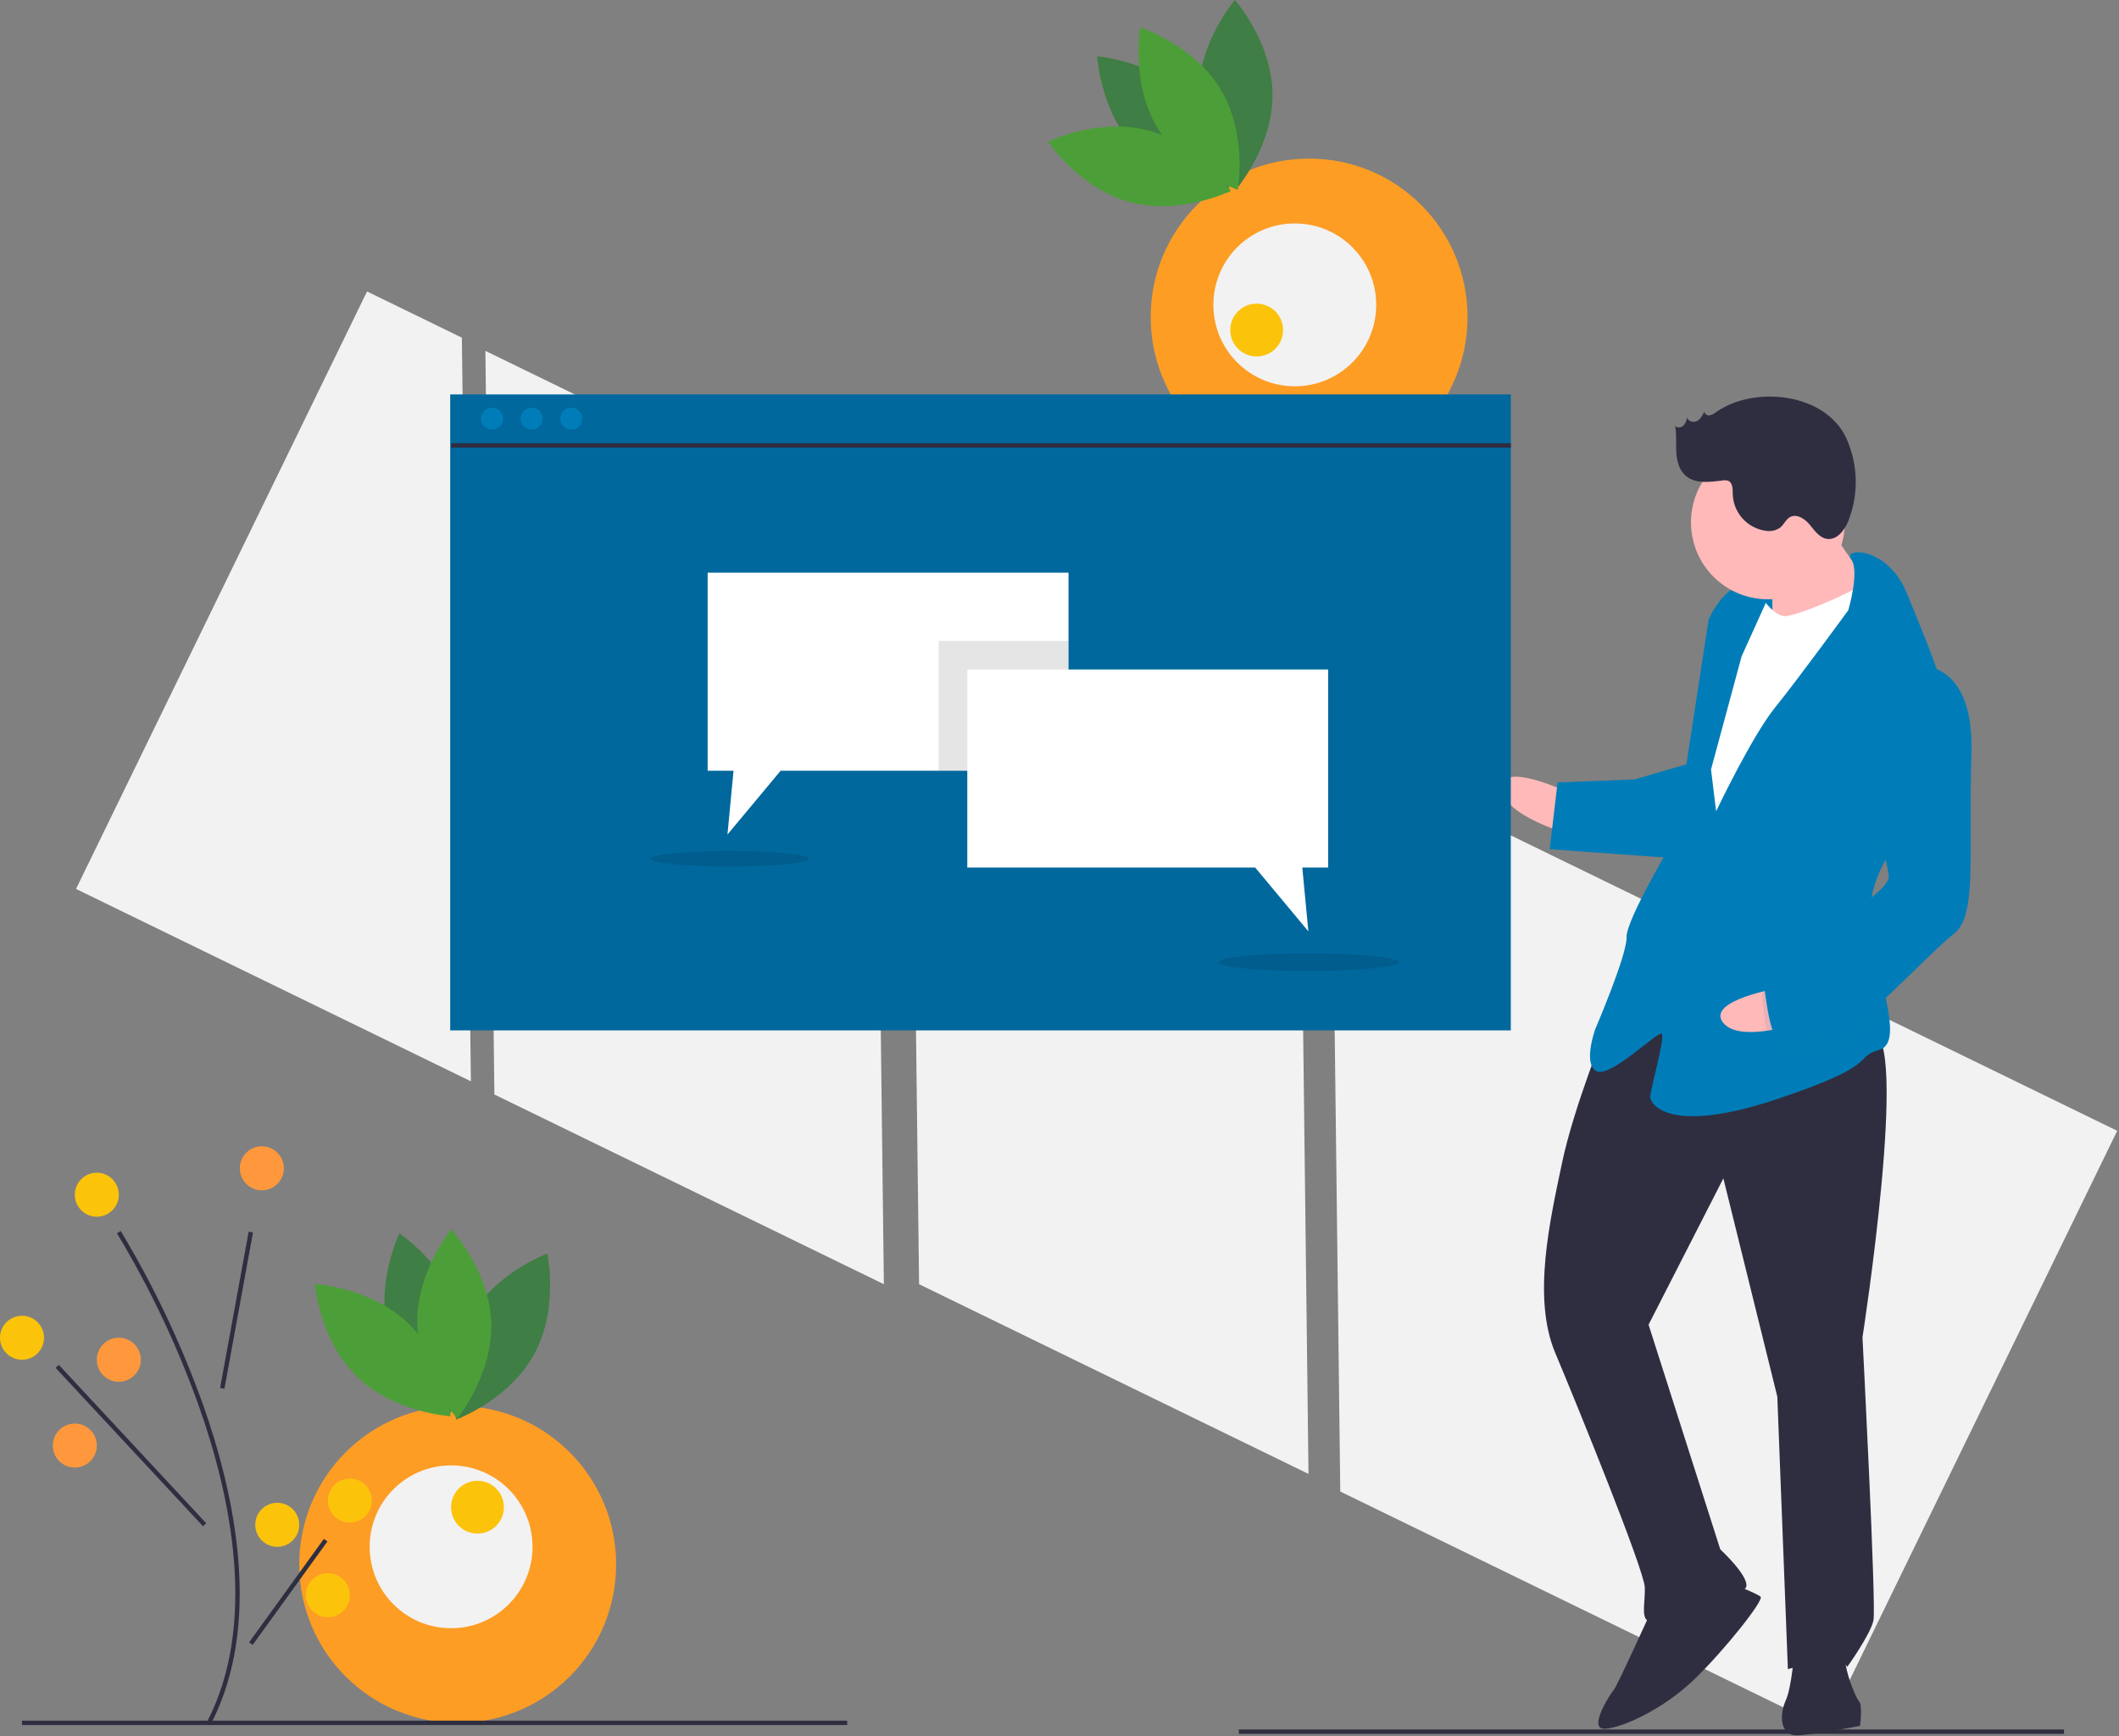 <svg xmlns="http://www.w3.org/2000/svg" viewBox="0 0 963 789" width="963" height="789">
	<rect x="0" y="0" width="963" height="789" fill="#808080" stroke="none"/>
	<style>
		tspan { white-space:pre }
		.shp0 { fill: #f2f2f2 } 
		.shp1 { fill: #007db8 } 
		.shp2 { fill: #ffb9b9 } 
		.shp3 { fill: #2f2e41 } 
		.shp4 { fill: #ffffff } 
		.shp5 { opacity: 0.102;fill: #007db8 } 
		.shp6 { fill: #fd9d24 } 
		.shp7 { fill: #3f7e44 } 
		.shp8 { fill: #4c9f38 } 
		.shp9 { fill: #fcc30b } 
		.shp10 { fill: #ff983c } 
		.shp11 { fill: #00689d } 
		.shp12 { opacity: 0.102;fill: #000000 } 
	</style>
	<path id="Layer" class="shp0" d="M220.59 159.45L224.68 497.37L401.68 583.58L397.58 245.66L220.59 159.45L220.59 159.45Z" />
	<path id="Layer" class="shp0" d="M166.81 132.45L34.55 403.96L214 491.37L209.9 153.45L166.81 132.45L166.81 132.45Z" />
	<path id="Layer" class="shp0" d="M962.19 513.87L605 339.88L609.1 677.79L829.94 785.37L962.19 513.87L962.19 513.87Z" />
	<path id="Layer" class="shp0" d="M413.58 245.66L417.68 583.58L594.66 669.79L590.57 331.88L413.58 245.66L413.58 245.66Z" />
	<path id="Layer" class="shp1" d="M790.84 260.92L813.07 260.06L814.17 288.63L791.95 289.49L790.84 260.92Z" />
	<path id="Layer" class="shp2" d="M712.81 360.13C712.81 360.13 682.03 345.43 682.52 358.13C683.01 370.83 713.55 379.18 713.55 379.18L712.81 360.13Z" />
	<path id="Layer" class="shp3" d="M729.69 467.59C729.69 467.59 715.17 503.14 709.81 528.78C704.44 554.43 696.27 589.73 706.78 614.76C717.29 639.79 747.17 713.36 747.48 721.29C747.79 729.23 744.92 737.29 751.27 737.05C757.62 736.8 792.18 725.92 793.58 721.1C794.98 716.27 781.79 704.06 781.79 704.06L749.21 601.98L783.2 535.48L807.72 634.69L812.52 758.52C812.52 758.52 836.09 751.25 839.51 757.47C839.51 757.47 850.07 742.75 851.41 736.34C852.75 729.93 846.42 607.75 846.42 607.75C846.42 607.75 868.06 468.59 850.59 469.27C833.13 469.94 764.73 428.08 729.69 467.59Z" />
	<path id="Layer" class="shp3" d="M751.03 730.7C751.03 730.7 734.92 766.3 733.39 767.95C731.86 769.6 721.37 785.9 729.31 785.6C737.24 785.29 755.99 776.61 769.78 763.36C783.58 750.1 801.77 727.14 800.12 725.61C798.47 724.09 787.17 719.75 787.17 719.75L751.03 730.7Z" />
	<path id="Layer" class="shp3" d="M815.39 750.46C815.39 750.46 814.42 766.4 811.49 772.87C808.56 779.34 808.93 788.87 816.87 788.56C824.8 788.25 845.32 784.28 845.32 784.28C845.32 784.28 846.54 774.69 844.89 773.16C843.24 771.64 836.21 754.42 839.2 749.54C842.19 744.65 815.39 750.46 815.39 750.46Z" />
	<path id="Layer" class="shp2" d="M827.13 233.28C827.13 233.28 844.05 259.65 850.65 265.75C857.25 271.86 838.69 285.3 838.69 285.3L805.47 289.76C805.47 289.76 805.89 259.54 804.18 256.43C802.47 253.31 827.13 233.28 827.13 233.28Z" />
	<path id="Layer" class="shp4" d="M798.26 267.78C798.26 267.78 805.1 280.24 811.45 279.99C817.8 279.75 850.65 265.75 852.05 260.93C853.46 256.1 862.93 295.49 862.93 295.49L782.56 436.93L762.96 423.38L772.46 340.33L780.26 295.51L798.26 267.78Z" />
	<path id="Layer" class="shp1" d="M855.02 394.37C851.81 401.07 849.81 408.07 850.09 415.23C850.1 415.55 850.11 415.86 850.14 416.18C850.9 430.87 856.31 447.87 858.26 460.22C859.66 469.09 859.26 475.56 854.08 477.08C841.5 480.75 855.91 483.37 807.25 499.57C758.59 515.76 750.1 501.78 749.97 498.61C749.85 495.43 756.87 471.31 755.22 469.78C753.57 468.26 732.14 489.76 725.67 486.83C719.2 483.9 724.93 467.78 724.93 467.78C724.93 467.78 739.51 433.83 739.21 425.89C738.9 417.95 761.29 380.51 761.29 380.51L776.53 281.35C776.53 281.35 782.39 268.4 790.26 266.5C798.14 264.61 804.67 269.13 804.67 269.13L791.49 298.26L777.59 349.67L779.91 368.66C779.91 368.66 796.08 334.65 806.7 321.51C817.33 308.38 839.97 277.3 839.97 277.3C839.97 277.3 845.26 259.46 841.26 254.13C837.27 248.78 857.91 247.98 866.71 269.9C871.37 281.52 878.95 298.84 883.69 314.97C887.92 329.26 889.91 342.61 885.73 350.25C879.33 361.91 863.23 377.24 855.02 394.37Z" />
	<path id="Layer" class="shp5" d="M885.73 350.25C879.33 361.91 863.23 377.24 855.02 394.37C852.87 386.64 850.26 378.65 850.26 378.65C850.26 378.65 840.23 324.98 869.9 311.11C871.11 311 872.34 310.99 873.56 311.1C874.77 311.21 875.98 311.43 877.15 311.75C878.33 312.08 879.47 312.52 880.57 313.06C881.67 313.6 882.71 314.24 883.69 314.97C887.92 329.26 889.91 342.61 885.73 350.25Z" />
	<path id="Layer" class="shp1" d="M767.94 346.87L742.79 354.2L707.86 355.56L704.27 385.9L761.66 390.04C761.66 390.04 776 349.73 767.94 346.87Z" />
	<path id="Layer" class="shp2" d="M808.96 448.91C808.96 448.91 775.31 454.49 782.99 464.62C790.67 474.74 820.48 464.1 820.48 464.1L808.96 448.91Z" />
	<path id="Layer" class="shp5" d="M850.14 416.18C850.9 430.87 856.31 447.87 858.26 460.22C847.54 470.37 837.34 479.32 833.5 479.47C825.56 479.78 812.8 478.68 808.1 480.45C803.4 482.23 800.64 452.12 800.64 452.12C800.64 452.12 803.45 442.48 815.96 437.22C824.41 433.67 840.6 424.02 850.14 416.18Z" />
	<path id="Layer" class="shp1" d="M870.53 302.59C870.53 302.59 897.39 298.37 895.94 342.94C894.49 387.52 898.78 415.97 887.97 424.34C877.17 432.71 842.07 470.64 834.13 470.94C826.19 471.25 813.43 470.16 808.73 471.93C804.03 473.7 801.27 443.6 801.27 443.6C801.27 443.6 804.08 433.95 816.59 428.7C829.11 423.44 858.59 404.81 858.35 398.46C858.1 392.11 850.89 370.13 850.89 370.13C850.89 370.13 840.86 316.46 870.53 302.59Z" />
	<path id="Layer" class="shp2" d="M803.44 272.33C784.11 272.33 768.49 256.7 768.49 237.37C768.49 218.05 784.11 202.42 803.44 202.42C822.77 202.42 838.39 218.05 838.39 237.37C838.39 256.7 822.77 272.33 803.44 272.33Z" />
	<path id="Layer" class="shp3" d="M779.91 187.28C779.7 187.46 779.48 187.63 779.25 187.78C779.02 187.93 778.78 188.07 778.53 188.2C778.28 188.32 778.03 188.43 777.77 188.52C777.51 188.62 777.24 188.69 776.97 188.75C776.7 188.8 776.42 188.8 776.15 188.74C775.89 188.68 775.63 188.57 775.41 188.41C775.18 188.26 774.99 188.06 774.84 187.83C774.69 187.6 774.59 187.34 774.54 187.07C773.74 188.73 772.84 190.5 771.2 191.35C769.57 192.2 767.05 191.48 766.81 189.66C766.75 190 766.67 190.34 766.56 190.68C766.46 191.01 766.33 191.33 766.18 191.65C766.03 191.97 765.86 192.27 765.67 192.57C765.48 192.86 765.27 193.14 765.04 193.4C764.02 194.37 762.19 194.61 761.3 193.53C762.02 197.43 761.58 201.45 761.8 205.42C762.03 209.38 763.08 213.59 766.08 216.2C770.45 220 777.02 219.06 782.77 218.34C782.99 218.3 783.2 218.26 783.42 218.25C783.64 218.23 783.87 218.23 784.09 218.24C784.31 218.25 784.53 218.28 784.74 218.32C784.96 218.36 785.17 218.42 785.38 218.48C787.54 219.4 787.44 222.4 787.47 224.74C787.56 226.77 788 228.78 788.78 230.66C789.56 232.54 790.67 234.27 792.05 235.77C793.44 237.27 795.07 238.51 796.88 239.44C798.7 240.38 800.66 240.98 802.68 241.23C803.24 241.32 803.81 241.35 804.38 241.33C804.95 241.3 805.52 241.22 806.07 241.09C806.63 240.95 807.17 240.76 807.68 240.52C808.2 240.28 808.69 239.99 809.15 239.65C810.79 238.27 811.62 236.02 813.49 234.98C816.53 233.29 820.22 235.75 822.44 238.43C824.67 241.11 826.86 244.4 830.31 244.89C834.86 245.54 838.33 240.89 840.04 236.62C841.21 233.63 842.08 230.53 842.63 227.37C843.19 224.2 843.43 220.99 843.35 217.78C843.27 214.57 842.86 211.38 842.15 208.25C841.43 205.12 840.4 202.07 839.08 199.15C829.56 178.4 797.06 175.12 779.91 187.28Z" />
	<path id="Layer" class="shp6" d="M594.94 216.07C555.13 216.07 522.94 183.88 522.94 144.07C522.94 104.25 555.13 72.07 594.94 72.07C634.76 72.07 666.94 104.25 666.94 144.07C666.94 183.88 634.76 216.07 594.94 216.07Z" />
	<path id="Layer" class="shp7" d="M516.61 68.11C533.2 85.12 558.69 87.18 558.69 87.18C558.69 87.18 557.27 61.66 540.68 44.64C524.1 27.62 498.61 25.56 498.61 25.56C498.61 25.56 500.02 51.09 516.61 68.11Z" />
	<path id="Layer" class="shp8" d="M522.18 59.36C545.12 65.55 559.35 86.79 559.35 86.79C559.35 86.79 536.37 98 513.42 91.82C490.48 85.63 476.26 64.38 476.26 64.38C476.26 64.38 499.23 53.17 522.18 59.36Z" />
	<path id="Layer" class="shp7" d="M544.7 43.14C544.85 66.9 561.78 86.06 561.78 86.06C561.78 86.06 578.47 66.68 578.32 42.92C578.16 19.16 561.23 0 561.23 0C561.23 0 544.55 19.37 544.7 43.14Z" />
	<path id="Layer" class="shp8" d="M554.78 40.69C567.02 61.06 562.53 86.23 562.53 86.23C562.53 86.23 538.2 78.38 525.96 58.01C513.72 37.64 518.21 12.47 518.21 12.47C518.21 12.47 542.54 20.32 554.78 40.69Z" />
	<path id="Layer" class="shp0" d="M588.43 175.54C567.97 175.54 551.43 159 551.43 138.54C551.43 118.08 567.97 101.54 588.43 101.54C608.89 101.54 625.43 118.08 625.43 138.54C625.43 159 608.89 175.54 588.43 175.54Z" />
	<path id="Layer" class="shp9" d="M571.11 161.99C564.48 161.99 559.11 156.63 559.11 149.99C559.11 143.35 564.48 137.99 571.11 137.99C577.75 137.99 583.11 143.35 583.11 149.99C583.11 156.63 577.75 161.99 571.11 161.99Z" />
	<path id="Layer" class="shp6" d="M208 782.91C168.18 782.91 136 750.73 136 710.91C136 671.1 168.18 638.91 208 638.91C247.82 638.91 280 671.1 280 710.91C280 750.73 247.82 782.91 208 782.91Z" />
	<path id="Layer" class="shp7" d="M176.56 606.42C182.77 629.36 204.02 643.57 204.02 643.57C204.02 643.57 215.22 620.58 209.01 597.64C202.81 574.7 181.55 560.5 181.55 560.5C181.55 560.5 170.36 583.48 176.56 606.42Z" />
	<path id="Layer" class="shp8" d="M185.68 601.49C202.71 618.07 204.79 643.55 204.79 643.55C204.79 643.55 179.26 642.16 162.23 625.58C145.21 609 143.13 583.52 143.13 583.52C143.13 583.52 168.65 584.92 185.68 601.49Z" />
	<path id="Layer" class="shp7" d="M213.25 599.29C201.82 620.12 207.28 645.09 207.28 645.09C207.28 645.09 231.28 636.3 242.72 615.47C254.16 594.63 248.7 569.66 248.7 569.66C248.7 569.66 224.69 578.46 213.25 599.29Z" />
	<path id="Layer" class="shp8" d="M223.24 601.06C224.02 624.81 207.84 644.61 207.84 644.61C207.84 644.61 190.42 625.9 189.64 602.15C188.87 578.4 205.04 558.6 205.04 558.6C205.04 558.6 222.47 577.31 223.24 601.06Z" />
	<path id="Layer" class="shp0" d="M205 739.91C184.54 739.91 168 723.37 168 702.91C168 682.45 184.54 665.91 205 665.91C225.46 665.91 242 682.45 242 702.91C242 723.37 225.46 739.91 205 739.91Z" />
	<path id="Layer" class="shp9" d="M217 696.91C210.36 696.91 205 691.55 205 684.91C205 678.28 210.36 672.91 217 672.91C223.64 672.91 229 678.28 229 684.91C229 691.55 223.64 696.91 217 696.91Z" />
	<path id="Layer" class="shp3" d="M10 781.91L385 781.91L385 783.91L10 783.91L10 781.91Z" />
	<path id="Layer" class="shp3" d="M563 785.91L938 785.91L938 787.91L563 787.91L563 785.91Z" />
	<path id="Layer" class="shp3" d="M95.89 783.37L94.11 782.45C117.19 737.83 104.85 679.88 90.43 639.12C87.99 632.28 85.37 625.5 82.59 618.78C79.81 612.07 76.86 605.43 73.75 598.86C70.64 592.29 67.36 585.8 63.93 579.4C60.49 572.99 56.9 566.67 53.15 560.45L54.85 559.38C58.61 565.64 62.22 571.99 65.67 578.42C69.13 584.86 72.42 591.38 75.55 597.98C78.67 604.59 81.64 611.26 84.43 618.01C87.23 624.76 89.86 631.57 92.32 638.45C106.87 679.58 119.3 738.11 95.89 783.37Z" />
	<path id="Layer" class="shp3" d="M100.03 630.74L113 559.73L114.97 560.09L102 631.1L100.03 630.74Z" />
	<path id="Layer" class="shp3" d="M25.27 621.59L26.73 620.23L93.73 692.23L92.27 693.59L25.27 621.59Z" />
	<path id="Layer" class="shp3" d="M113.2 746.33L147.18 699.32L148.8 700.49L114.82 747.5L113.2 746.33Z" />
	<path id="Layer" class="shp10" d="M119 540.91C113.47 540.91 109 536.44 109 530.91C109 525.38 113.47 520.91 119 520.91C124.53 520.91 129 525.38 129 530.91C129 536.44 124.53 540.91 119 540.91Z" />
	<path id="Layer" class="shp9" d="M10 617.91C4.47 617.91 0 613.44 0 607.91C0 602.38 4.47 597.91 10 597.91C15.53 597.91 20 602.38 20 607.91C20 613.44 15.53 617.91 10 617.91Z" />
	<path id="Layer" class="shp10" d="M54 627.91C48.47 627.91 44 623.44 44 617.91C44 612.38 48.47 607.91 54 607.91C59.53 607.91 64 612.38 64 617.91C64 623.44 59.53 627.91 54 627.91Z" />
	<path id="Layer" class="shp10" d="M34 666.91C28.47 666.91 24 662.44 24 656.91C24 651.38 28.47 646.91 34 646.91C39.53 646.91 44 651.38 44 656.91C44 662.44 39.53 666.91 34 666.91Z" />
	<path id="Layer" class="shp9" d="M159 691.91C153.47 691.91 149 687.44 149 681.91C149 676.38 153.47 671.91 159 671.91C164.53 671.91 169 676.38 169 681.91C169 687.44 164.53 691.91 159 691.91Z" />
	<path id="Layer" class="shp9" d="M126 702.91C120.47 702.91 116 698.44 116 692.91C116 687.38 120.47 682.91 126 682.91C131.53 682.91 136 687.38 136 692.91C136 698.44 131.53 702.91 126 702.91Z" />
	<path id="Layer" class="shp9" d="M149 734.91C143.47 734.91 139 730.44 139 724.91C139 719.38 143.47 714.91 149 714.91C154.53 714.91 159 719.38 159 724.91C159 730.44 154.53 734.91 149 734.91Z" />
	<path id="Layer" class="shp9" d="M44 552.91C38.47 552.91 34 548.44 34 542.91C34 537.38 38.47 532.91 44 532.91C49.53 532.91 54 537.38 54 542.91C54 548.44 49.53 552.91 44 552.91Z" />
	<path id="Layer" class="shp11" d="M204.6 179.24L686.6 179.24L686.6 468.24L204.6 468.24L204.6 179.24Z" />
	<path id="Layer" class="shp1" d="M223.6 195.24C220.83 195.24 218.6 193 218.6 190.24C218.6 187.47 220.83 185.24 223.6 185.24C226.36 185.24 228.6 187.47 228.6 190.24C228.6 193 226.36 195.24 223.6 195.24Z" />
	<path id="Layer" class="shp1" d="M241.6 195.24C238.83 195.24 236.6 193 236.6 190.24C236.6 187.47 238.83 185.24 241.6 185.24C244.36 185.24 246.6 187.47 246.6 190.24C246.6 193 244.36 195.24 241.6 195.24Z" />
	<path id="Layer" class="shp1" d="M259.6 195.24C256.83 195.24 254.6 193 254.6 190.24C254.6 187.47 256.83 185.24 259.6 185.24C262.36 185.24 264.6 187.47 264.6 190.24C264.6 193 262.36 195.24 259.6 195.24Z" />
	<path id="Layer" class="shp3" d="M205 201.42L686.6 201.42L686.6 203.42L205 203.42L205 201.42Z" />
	<path id="Layer" class="shp4" d="M485.6 260.24L485.6 350.24L354.77 350.24L330.6 379.24L333.36 350.24L321.6 350.24L321.6 260.24L485.6 260.24L485.6 260.24Z" />
	<path id="Layer" class="shp12" d="M426.6 291.24L485.6 291.24L485.6 350.24L426.6 350.24L426.6 291.24Z" />
	<path id="Layer" class="shp4" d="M439.6 304.24L603.6 304.24L603.6 394.24L591.84 394.24L594.6 423.24L570.43 394.24L439.6 394.24L439.6 304.24L439.6 304.24Z" />
	<path id="Layer" class="shp12" d="M331.6 393.75C311.69 393.75 295.6 392.18 295.6 390.24C295.6 388.3 311.69 386.73 331.6 386.73C351.5 386.73 367.6 388.3 367.6 390.24C367.6 392.18 351.5 393.75 331.6 393.75Z" />
	<path id="Layer" class="shp12" d="M594.6 441.24C571.92 441.24 553.6 439.45 553.6 437.24C553.6 435.03 571.92 433.24 594.6 433.24C617.27 433.24 635.6 435.03 635.6 437.24C635.6 439.45 617.27 441.24 594.6 441.24Z" />
</svg>